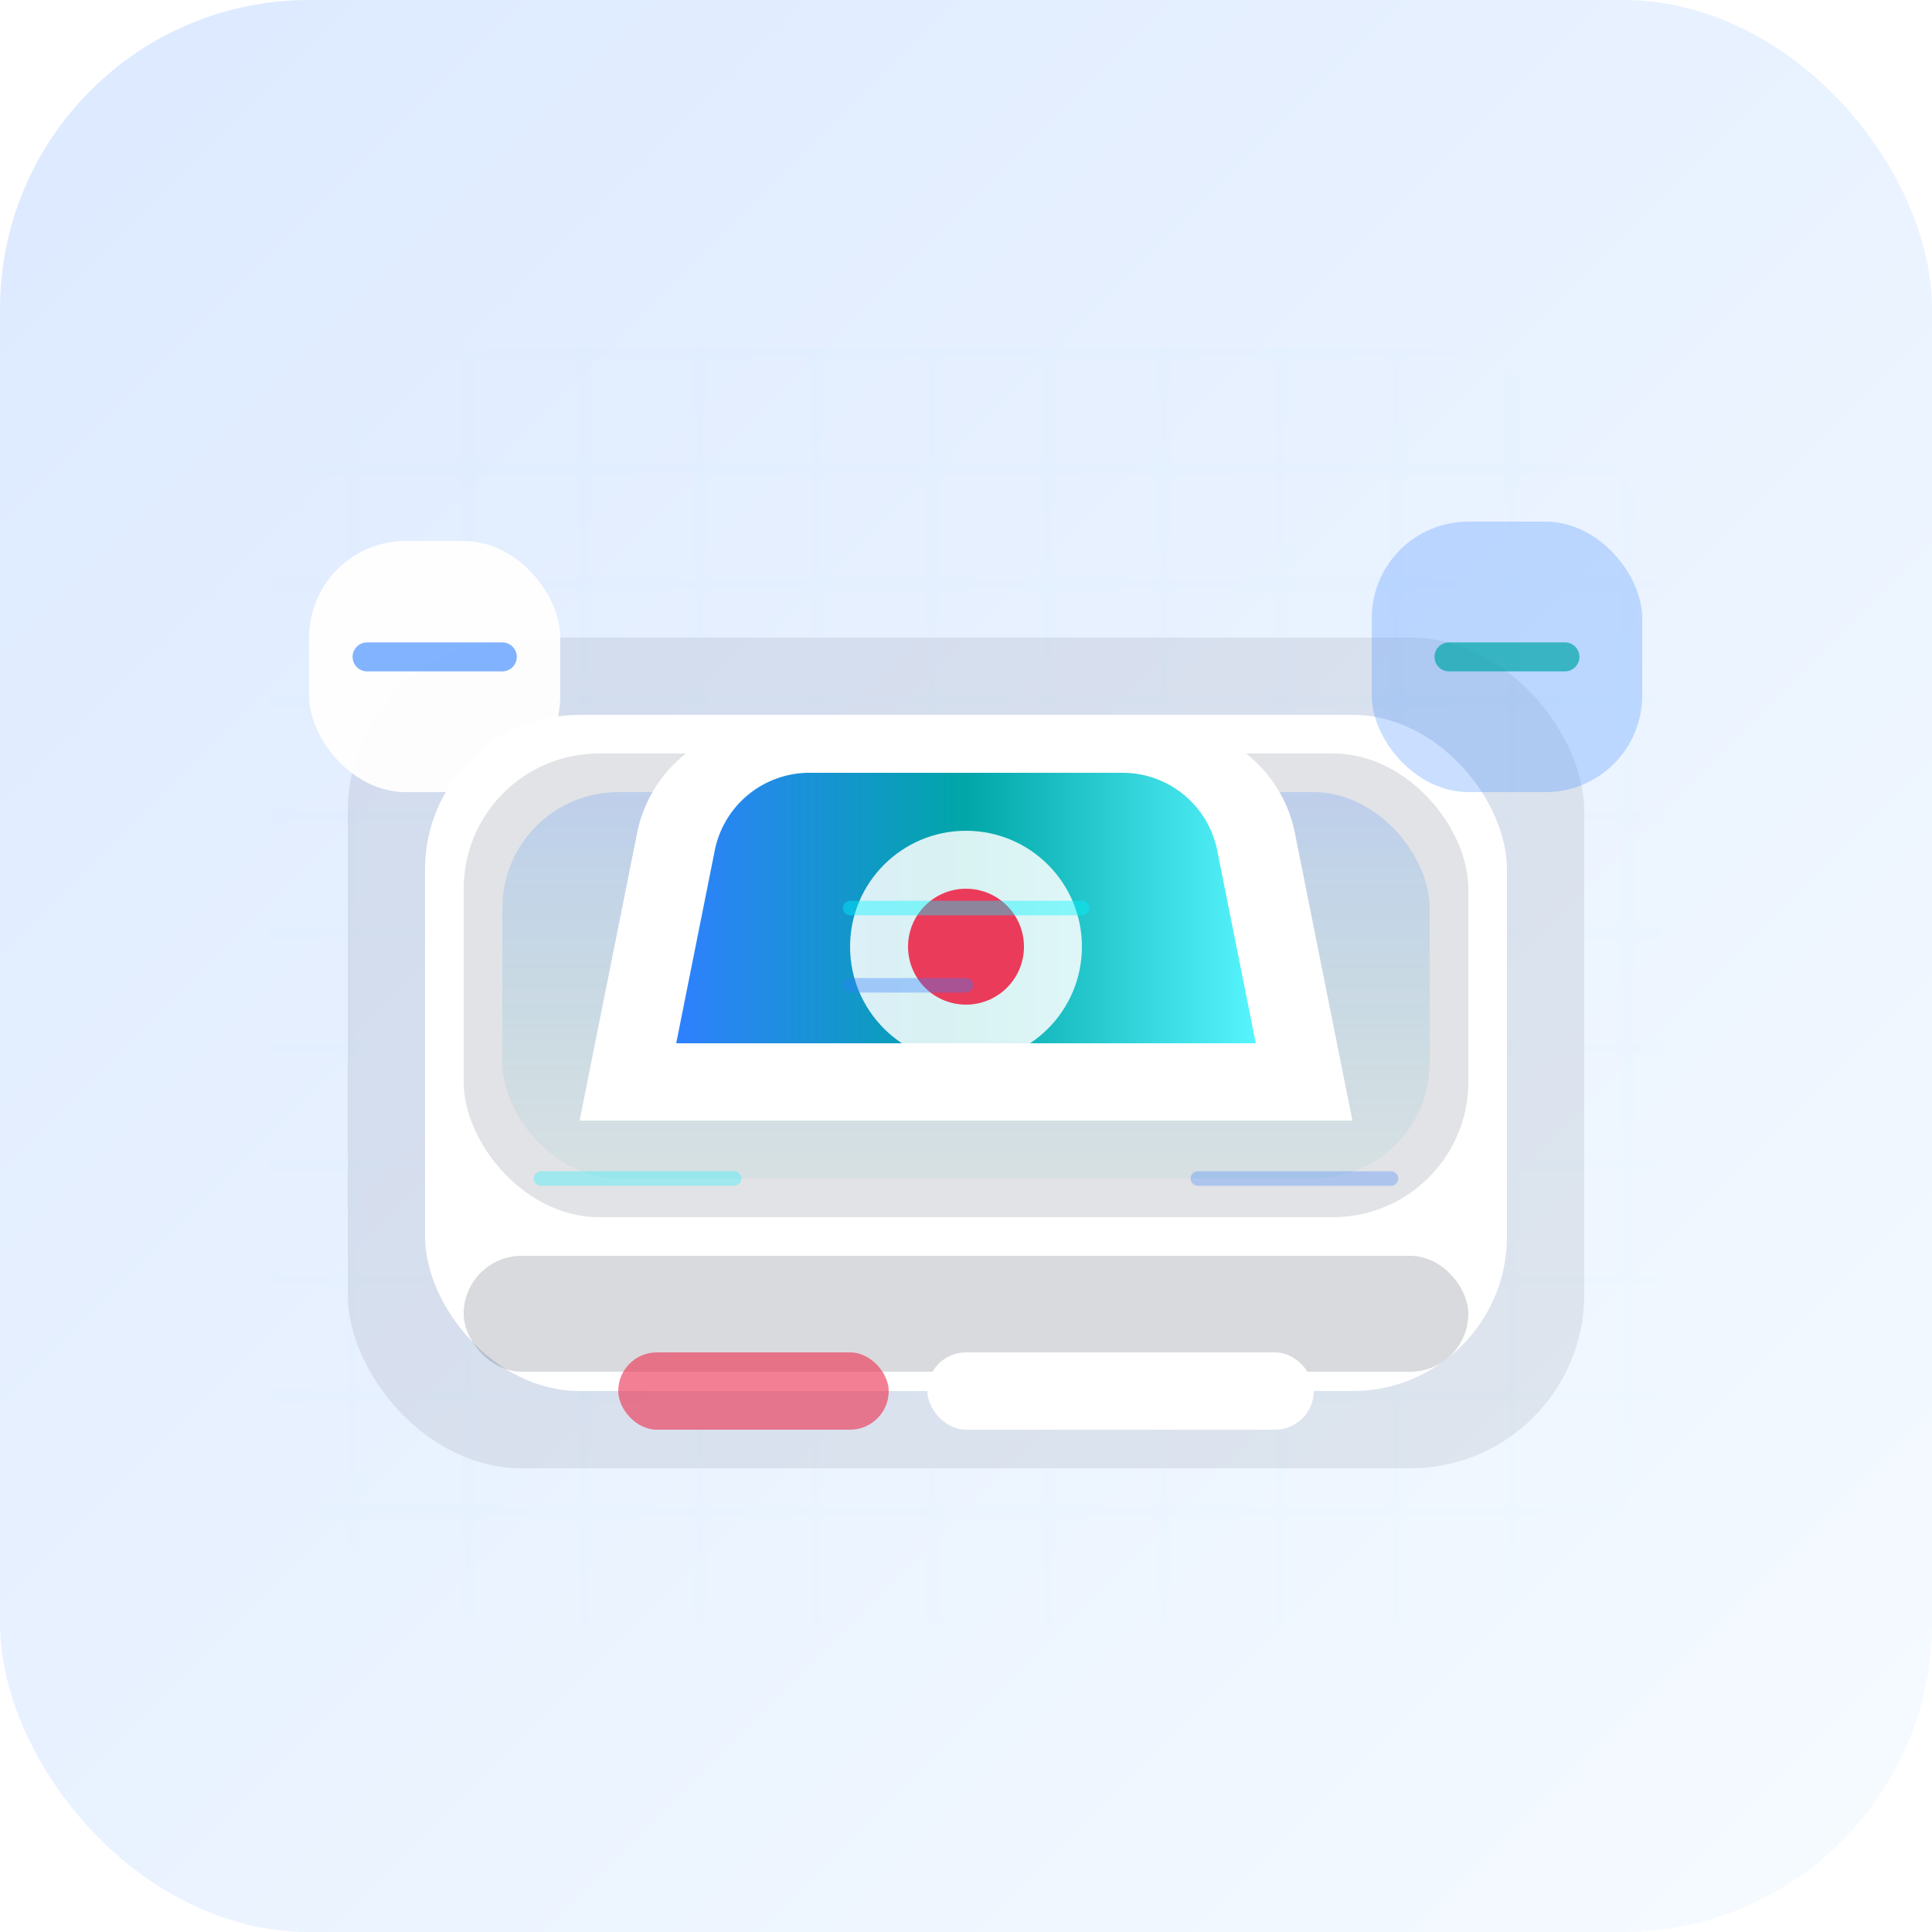 <svg xmlns="http://www.w3.org/2000/svg" viewBox="0 0 200 200" role="img" aria-labelledby="title desc">
  <title id="title">Diseño colaborativo</title>
  <desc id="desc">Computadora portátil mostrando un modelo 3D y notas de color.</desc>
  <defs>
    <linearGradient id="bg" x1="0%" y1="0%" x2="100%" y2="100%">
      <stop offset="0%" stop-color="#dce9ff"/>
      <stop offset="100%" stop-color="#f6fbff"/>
    </linearGradient>
    <linearGradient id="screen" x1="0%" y1="0%" x2="100%" y2="0%">
      <stop offset="0%" stop-color="#2f80ff"/>
      <stop offset="50%" stop-color="#00a6a8"/>
      <stop offset="100%" stop-color="#57f5ff"/>
    </linearGradient>
    <linearGradient id="hudLayer" x1="0%" y1="0%" x2="0%" y2="100%">
      <stop offset="0%" stop-color="#2f80ff" stop-opacity="0.2"/>
      <stop offset="100%" stop-color="#00a6a8" stop-opacity="0.05"/>
    </linearGradient>
    <pattern id="grid" width="12" height="12" patternUnits="userSpaceOnUse">
      <path d="M12 0H0V12" fill="none" stroke="#00f5ff" stroke-width="0.6" opacity="0.12"/>
    </pattern>
  </defs>
  <rect width="200" height="200" rx="32" fill="url(#bg)"/>
  <rect x="28" y="36" width="144" height="132" rx="26" fill="url(#grid)" opacity="0.3"/>
  <rect x="36" y="66" width="128" height="86" rx="18" fill="#0f172a" opacity="0.08"/>
  <rect x="44" y="74" width="112" height="70" rx="16" fill="#ffffff"/>
  <rect x="48" y="78" width="104" height="48" rx="14" fill="#0f172a" opacity="0.12"/>
  <rect x="52" y="82" width="96" height="40" rx="12" fill="url(#hudLayer)"/>
  <path d="M60 116h80l-6-30a14 14 0 0 0-14-11H80a14 14 0 0 0-14 11z" fill="#ffffff"/>
  <path d="M70 108h60l-4-20a10 10 0 0 0-10-8H84a10 10 0 0 0-10 8z" fill="url(#screen)"/>
  <circle cx="100" cy="98" r="12" fill="#ffffff" opacity="0.85"/>
  <circle cx="100" cy="98" r="6" fill="#eb3b5a"/>
  <path d="M88 94h24" stroke="#00f5ff" stroke-width="1.5" stroke-linecap="round" opacity="0.4"/>
  <path d="M88 102h12" stroke="#2f80ff" stroke-width="1.5" stroke-linecap="round" opacity="0.35"/>
  <rect x="48" y="130" width="104" height="12" rx="6" fill="#0f172a" opacity="0.16"/>
  <rect x="32" y="56" width="26" height="26" rx="10" fill="#ffffff" opacity="0.95"/>
  <path d="M38 68h14" stroke="#2f80ff" stroke-width="3" stroke-linecap="round" opacity="0.6"/>
  <rect x="142" y="54" width="28" height="28" rx="10" fill="#2f80ff" opacity="0.25"/>
  <path d="M150 68h12" stroke="#00a6a8" stroke-width="3" stroke-linecap="round" opacity="0.7"/>
  <rect x="96" y="140" width="40" height="8" rx="4" fill="#ffffff"/>
  <rect x="64" y="140" width="28" height="8" rx="4" fill="#eb3b5a" opacity="0.65"/>
  <path d="M56 122h20" stroke="#00f5ff" stroke-width="1.5" stroke-linecap="round" opacity="0.3"/>
  <path d="M124 122h20" stroke="#2f80ff" stroke-width="1.5" stroke-linecap="round" opacity="0.3"/>
</svg>

